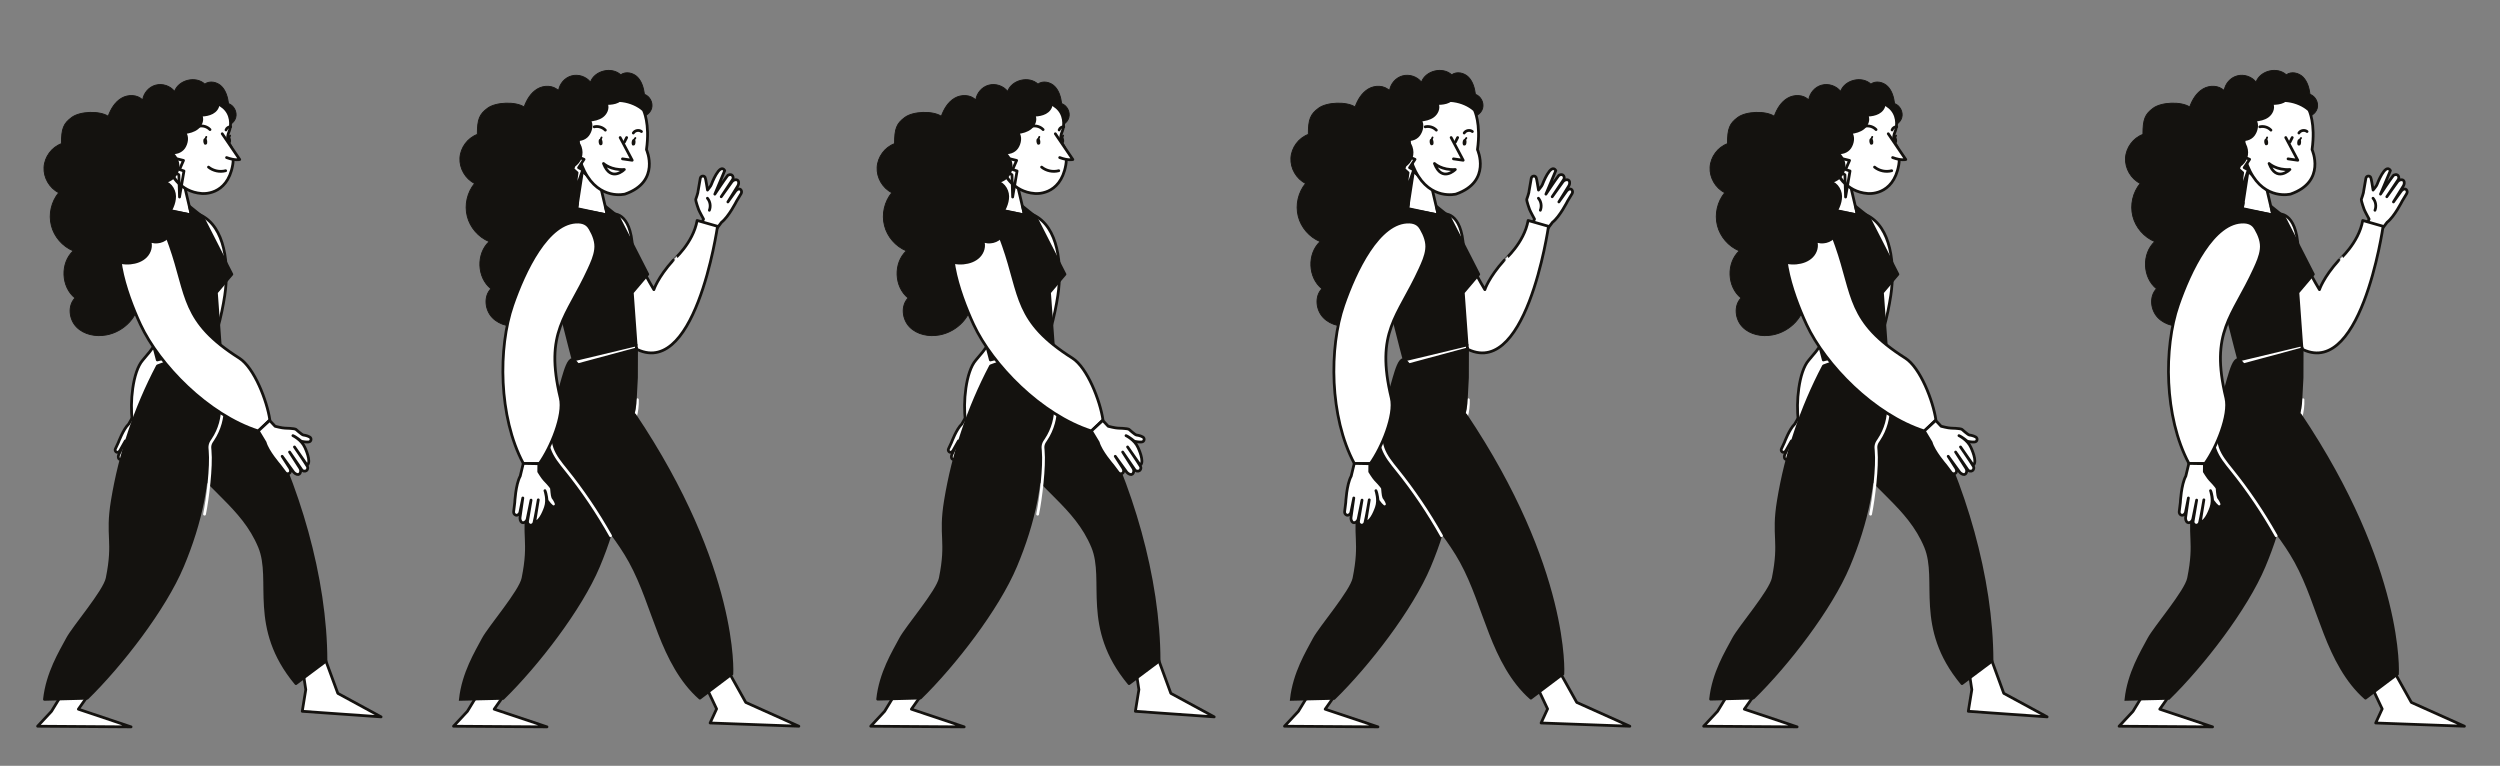 <?xml version="1.0" encoding="utf-8"?>
<!-- Generator: Adobe Illustrator 22.0.1, SVG Export Plug-In . SVG Version: 6.00 Build 0)  -->
<svg version="1.1" xmlns="http://www.w3.org/2000/svg" xmlns:xlink="http://www.w3.org/1999/xlink" x="0px" y="0px"
	 viewBox="0 0 2698.9 826.7" style="enable-background:new 0 0 2698.9 826.7;" xml:space="preserve">
<rect x="0" y="0" width="2698.9" height="826.7" fill="#808080" stroke="none"/>
<style type="text/css">
	.st0{display:none;}
	.st1{display:inline;fill:#FFFFFF;}
	.st2{fill:#FFFFFF;stroke:#14120F;stroke-width:3;stroke-linecap:round;stroke-linejoin:round;stroke-miterlimit:10;}
	.st3{fill:#14120F;stroke:#14120F;stroke-miterlimit:10;}
	.st4{fill:none;stroke:#14120F;stroke-width:3;stroke-linecap:round;stroke-linejoin:round;stroke-miterlimit:10;}
	.st5{fill:#14120F;}
	.st6{fill:none;stroke:#14120F;stroke-width:2;stroke-linecap:round;stroke-linejoin:round;stroke-miterlimit:10;}
	.st7{fill:#14120F;stroke:#14120F;stroke-width:3;stroke-linecap:round;stroke-linejoin:round;stroke-miterlimit:10;}
	.st8{fill:none;stroke:#FFFFFF;stroke-width:3;stroke-linecap:round;stroke-linejoin:round;stroke-miterlimit:10;}
	.st9{fill:#14120F;stroke:#14120F;stroke-width:3;stroke-miterlimit:10;}
	.st10{fill:#FFFFFF;stroke:#000000;stroke-miterlimit:10;}
	.st11{display:inline;}
</style>
<g id="圖層_1">
	<g id="圖層_2_1_" class="st0">
		<rect class="st1" width="3161.9" height="851.8"/>
	</g>
	<g>
		<g>
			<path class="st2" d="M144.4,448.2l12.4,4.2l-2.1,6.4c0,0,1.5,6.1,2.6,8c0,0,3.5,6.9,3.5,8.6c0,0-1.6,6.4-1.3,7.7
				c0,0,1.2,3.1,1.1,5.7c-0.1,2.1-2.8,2.9-4,1.2c-0.8-1.1-1.6-2.9-2.5-5.7c0,0,1.2-5.8,0.8-8.5c0,0,0.3,8-3.9,13.5
				c0,0-7.9,11-12.2,8.8l8.4-16.7c0,0-6.9,13.3-9.2,17.1c-0.4,0.7-1.2,1.2-2,1.4c-1,0.1-2.4-0.1-3-1.9c-0.2-0.8-0.1-1.6,0.2-2.3
				l8.2-15.9l-7.8,14c-0.7,1.3-2.2,2.2-3.7,2.2c-1.2-0.1-2.3-0.8-2.2-3.1c0-0.7,0.2-1.4,0.5-2.1l7.1-14.8l-5.8,10.3
				c-0.5,0.8-1.1,1.5-2,1.8c-0.7,0.3-1.5,0.3-2.2-0.3c-1-0.8-1.3-2.2-0.7-3.3l3.2-6.9c0,0,5.3-14.3,11.1-19.8L144.4,448.2z"/>
			<path class="st3" d="M171.2,155.3c6-0.9,11.6,4.9,11.9,10.9c0.3,6.1-3.8,11.7-8.9,14.9c7.2,0.9,13.7,6.1,16.2,12.8
				c2.6,6.8,1.1,14.9-3.7,20.3c8,2,14.6,8.7,16.5,16.6c1.9,8-0.9,16.9-7.1,22.3c4.7,14.3-5.4,31.7-20.2,34.6
				c4.8,7.9,4.2,18.6-1.4,25.9c-5.6,7.3-15.8,10.7-24.6,8.2c0.9,19.3-16.1,36.4-35.1,39.8c-11.4,2.1-24.1-0.3-32.2-8.6
				s-9.7-23-1.6-31.3c-15.1-12-16.1-37.8-1.9-50.9c-11.6-4.8-20.7-15.3-23.7-27.4c-3.1-12.2,0-25.7,8-35.4
				c-10-5-16.5-16.2-15.9-27.4s8.3-21.6,18.8-25.5c0-16.3,2.2-21.7,11.1-28.3c8.9-6.7,30.1-7.4,39.4-1.3c2.8-7.8,7.3-15.3,14.4-19.5
				c7.1-4.2,17.2-4,22.8,2c1-7.5,6.8-14.2,14.1-16.1c7.3-2,15.7,0.8,20.3,6.8c4.5-12.5,23-17,32.7-7.9c5.3-4.1,13.6-2.2,18.2,2.6
				s6.5,11.7,7.4,18.4c5.8,2.1,9.4,9,7.8,15s-8.1,10.2-14.2,9.2c-0.8-3.9-1.6-7.8-2.3-11.8c1.5,7.4-20.1,9.4-17.3-5.1
				c-4.4,9.1-16.3,3.8-22.8,10.7C188.6,139.7,184.9,149.8,171.2,155.3z"/>
			<path class="st2" d="M142.8,453.4c-2.6-18.2,0.3-52,11.3-64.6c43.1-49.2,30.2-70.7,32.9-121.5c0.4-6.6,0.7-13.3,3.1-19.6
				s7.7-11.2,13.8-15c2.7-1.7,6.7-3.4,12.7-0.5c26.4,12.7,31,53.9,26,86.9c-6.4,42.2-26.2,113.9-86.3,141.3L142.8,453.4z"/>
			<g>
				<path class="st2" d="M192.3,109.4c0,0-30.6,5.2-29.9,40.1c0,0,1.2,26.8,17,37.8l-5.8,37.8l33,7.1l-6.8-28.9
					c0,0-11.8-6.9-14.8-17.1c0,0,8.1,20.9,32.8,22.7c0,0,27.4,3.1,33.4-30.7c0,0,2.9-14.8-4.2-23.4c0,0-3.4-4.5,0.6-13.6
					c0,0,3.7-9.6-1.4-19.2c-2.4-4.5-6.5-8-11.2-10C227.8,108.8,213.4,104.9,192.3,109.4z"/>
				<path class="st4" d="M225.1,180.4c5.1,4.1,12.2,5.6,18.5,3.9"/>
				<path class="st4" d="M214.7,136.3c4.2-1,9,0.4,12,3.6"/>
				<g>
					<path class="st5" d="M223.7,152.9c0.3,3-1.2,3.4-2.4,3.3c-1.2-0.1-2-2.8-1.8-4.7c0.1-1.9,1.1-2.2,2.3-2.2
						S223.6,151,223.7,152.9z"/>
					<path class="st6" d="M222.7,147.8c-0.3,0.8-0.7,1.5-1,2.3"/>
				</g>
				<g>
					<path class="st5" d="M249.4,151.5c0.3,3-1.2,3.4-2.4,3.3c-1.2-0.1-2-2.8-1.8-4.7c0.1-1.9,1.1-2.2,2.3-2.2
						C248.7,148,249.2,149.6,249.4,151.5z"/>
					<path class="st6" d="M248.4,146.4c-0.3,0.8-0.7,1.5-1,2.3"/>
				</g>
				<path class="st4" d="M244,140.3c0.6-2.1,2.9-3.6,5-3.4"/>
				<path class="st2" d="M192.4,152.6l0.3,7.8c0,0-5.1-8.6-10.8-6.1c0,0-7.4,2.1-3.8,11.2c1.1,2.9,3,5.5,5.4,7.6
					c3.5,3.2,9.1,7,11.9,1.6"/>
				<polygon class="st2" points="190,171.2 198.1,173.2 193.8,183 198.6,184.6 193.8,212.7 193.1,188.7 188.1,185.5 				"/>
				<path class="st2" d="M239.9,144.4l18.9,27.8c0,0-4.8,1.4-14.2-2.1"/>
			</g>
			<path class="st7" d="M204.7,222.8l13.9,11.2l31.7,62.1l-16.7,19.7l4.1,56.5l-67.9,16.3c0,0-22.5-84.3-29.4-124.7l-2.2-22.2
				l10-5.8l16.4-14.4l10-2.5l-1.1,6.8l33,6.3L204.7,222.8z"/>
			<polygon class="st2" points="349.6,707.5 364.7,748.5 411.4,773.9 326.3,767.9 330.1,744.5 326.9,723.4 			"/>
			<polygon class="st2" points="102.4,740.4 84.6,765.6 141.5,784.7 40.6,784 55.6,767.9 72.7,739.9 			"/>
			<path class="st7" d="M239.8,419.8c-20-3.1-37.1,19.1-37.1,19.1c-15.3,17.6-4.7,47.2-4.7,47.2c24.4,41.7,63.7,59.7,82.2,104.3
				c15,36.1-11.4,86.6,39.3,147.6l32.4-24.2c-0.1-90.4-30.3-191.3-72.6-271.2C279.3,442.6,264.2,422.9,239.8,419.8z"/>
			<g>
				<path class="st7" d="M224.4,473c7.5-13.8,13.1-31.3,12.5-47c-23.3-15.9-48-38-48-38l-18.9,7c-23.9,45.4-40.4,94.7-48.7,145.3
					c-6.5,39.5,2.7,42.8-5.6,83.9c-2.9,14.3-36.2,52.6-43,65.5C65.1,704,51.1,726.5,48,755l46.1-1.2c36.8-36,83.6-96.5,102.9-142.5
					c19.3-45.9,31-96,26.3-145.6"/>
			</g>
			<path class="st8" d="M240.1,438.2c0.5,12.7-3.1,25.5-10.1,36.1c-1.2,1.8-2.6,3.7-3.1,5.8c-0.6,2.1-0.3,4.3-0.1,6.5
				c1.6,17-2.6,51.9-6,68.5"/>
			<path class="st2" d="M291.3,453.3c-3-20.6-16.9-56.4-32.9-66.6c-62.6-39.7-55.4-67.2-74.6-121.6c-2.5-7-5-14.2-9.6-20.3
				s-12-9.7-19.8-11.9c-3.5-1-8.3-1.6-14,3.5c-24.7,22.2-4.7,79.6,11.2,113.8c20.4,43.8,72.7,97.6,127.2,115.1L291.3,453.3z"/>
			<path class="st2" d="M278.8,465.3l12.3-11.4l5.9,6.3c0,0,7.8,2,10.6,2c0,0,9.9,0.2,11.8,1.3c0,0,6.3,5.7,7.9,6.1
				c0,0,4.3,0.5,7.1,2.2c2.3,1.4,1.6,5-1.1,5.3c-1.7,0.2-4.2,0.1-8-0.7c0,0-5.8-4.9-9.1-6.1c0,0,9.3,4.5,12.9,12.7
				c0,0,7.6,15.7,2.5,19.2l-13.7-19.7c0,0,10.9,15.9,13.8,20.8c0.6,1,0.7,2.1,0.3,3.1c-0.5,1.3-1.6,2.6-4,2.2
				c-1-0.2-1.9-0.8-2.4-1.7l-13-18.9l11.1,17.4c1.1,1.7,1.2,3.8,0.2,5.5c-0.8,1.3-2.2,2.1-4.8,0.6c-0.8-0.5-1.5-1.1-2.1-1.8
				l-12.4-17.1l8.2,12.8c0.6,1,1,2.2,0.8,3.4c-0.1,0.9-0.6,1.9-1.7,2.4c-1.5,0.7-3.3,0.1-4.2-1.2l-5.9-7.8c0,0-12.9-14.7-15.6-24.6
				L278.8,465.3z"/>
			<path class="st7" d="M216.4,100.3c4.7-1.5,10.2-1,14.2,2c4,3,6,8.6,4.2,13.2c-1.4,3.6-4.8,6.1-8.4,7.3c-3.6,1.3-7.5,1.5-11.3,1.7
				c0.7,0.2,1.3,0.4,2,0.6c2,4.5-0.3,10-4.1,13.1c-3.8,3.1-8.8,4.3-13.7,5c3.6,4.3,2.3,11.5-0.8,16.1c-3.2,4.6-9.5,6.7-14.8,4.9
				c6.6,3.8,10,12.4,7.9,19.8s-9.6,12.7-17.3,12.4c7.8-0.7,14.1,7.6,14.2,15.5s-4,15.1-8.1,21.8c5.2,5.7,6.4,14.7,1.8,20.9
				c-4.6,6.2-13.7,8.5-20.7,5.2c2.3,5.7,0.3,12.6-4.1,17c-4.3,4.4-10.5,6.5-16.7,7.1c-6.9,0.6-14.1-0.6-19.7-4.6
				c-5.6-4-9.2-11.1-8.1-17.8c-10.6-4.9-17.7-16.5-17.3-28.1c0.5-11.7,8.5-22.7,19.4-26.7c-8.3-6.6-12-18.4-9.2-28.6
				c2.9-10.2,12.3-18.2,22.8-19.5c-3.1-5.7-2.5-13.3,1.5-18.4s11.2-7.6,17.5-6c-0.5-7.8,4-15.6,11-19.1s15.9-2.5,21.9,2.5
				c0.4-4.8,4.1-9.2,8.7-10.6s10.1,0.4,13,4.3C204.3,105.5,210.9,102,216.4,100.3z"/>
		</g>
	</g>
	<g>
		<g>
			<path class="st2" d="M1043.8,448.2l12.4,4.2l-2.1,6.4c0,0,1.5,6.1,2.6,8c0,0,3.5,6.9,3.5,8.6c0,0-1.6,6.4-1.3,7.7
				c0,0,1.2,3.1,1.1,5.7c-0.1,2.1-2.8,2.9-4,1.2c-0.8-1.1-1.6-2.9-2.5-5.7c0,0,1.2-5.8,0.8-8.5c0,0,0.3,8-3.9,13.5
				c0,0-7.9,11-12.2,8.8l8.4-16.7c0,0-6.9,13.3-9.2,17.1c-0.4,0.7-1.2,1.2-2,1.4c-1,0.1-2.4-0.1-3-1.9c-0.2-0.8-0.1-1.6,0.2-2.3
				l8.2-15.9l-7.8,14c-0.7,1.3-2.2,2.2-3.7,2.2c-1.2-0.1-2.3-0.8-2.2-3.1c0-0.7,0.2-1.4,0.5-2.1l7.1-14.8l-5.8,10.3
				c-0.5,0.8-1.1,1.5-2,1.8c-0.7,0.3-1.5,0.3-2.2-0.3c-1-0.8-1.3-2.2-0.7-3.3l3.2-6.9c0,0,5.3-14.3,11.1-19.8L1043.8,448.2z"/>
			<path class="st3" d="M1070.6,155.3c6-0.9,11.6,4.9,11.9,10.9c0.3,6.1-3.8,11.7-8.9,14.9c7.2,0.9,13.7,6.1,16.2,12.8
				c2.6,6.8,1.1,14.9-3.7,20.3c8,2,14.6,8.7,16.5,16.6c1.9,8-0.9,16.9-7.1,22.3c4.7,14.3-5.4,31.7-20.2,34.6
				c4.8,7.9,4.2,18.6-1.4,25.9s-15.8,10.7-24.6,8.2c0.9,19.3-16.1,36.4-35.1,39.8c-11.4,2.1-24.1-0.3-32.2-8.6
				c-8.1-8.3-9.7-23-1.6-31.3c-15.1-12-16.1-37.8-1.9-50.9c-11.6-4.8-20.7-15.3-23.7-27.4c-3.1-12.2,0-25.7,8-35.4
				c-10-5-16.5-16.2-15.9-27.4s8.3-21.6,18.8-25.5c0-16.3,2.2-21.7,11.1-28.3c8.9-6.7,30.1-7.4,39.4-1.3c2.8-7.8,7.3-15.3,14.4-19.5
				s17.2-4,22.8,2c1-7.5,6.8-14.2,14.1-16.1c7.3-2,15.7,0.8,20.3,6.8c4.5-12.5,23-17,32.7-7.9c5.3-4.1,13.6-2.2,18.2,2.6
				c4.7,4.8,6.5,11.7,7.4,18.4c5.8,2.1,9.4,9,7.8,15s-8.1,10.2-14.2,9.2c-0.8-3.9-1.6-7.8-2.3-11.8c1.5,7.4-20.1,9.4-17.3-5.1
				c-4.4,9.1-16.3,3.8-22.8,10.7C1088,139.7,1084.2,149.8,1070.6,155.3z"/>
			<path class="st2" d="M1042.2,453.4c-2.6-18.2,0.3-52,11.3-64.6c43.1-49.2,30.2-70.7,32.9-121.5c0.4-6.6,0.7-13.3,3.1-19.6
				c2.4-6.3,7.7-11.2,13.8-15c2.7-1.7,6.7-3.4,12.7-0.5c26.4,12.7,31,53.9,26,86.9c-6.4,42.2-26.2,113.9-86.3,141.3L1042.2,453.4z"
				/>
			<g>
				<path class="st2" d="M1091.7,109.4c0,0-30.6,5.2-29.9,40.1c0,0,1.2,26.8,17,37.8l-5.8,37.8l33,7.1l-6.8-28.9
					c0,0-11.8-6.9-14.8-17.1c0,0,8.1,20.9,32.8,22.7c0,0,27.4,3.1,33.4-30.7c0,0,2.9-14.8-4.2-23.4c0,0-3.4-4.5,0.6-13.6
					c0,0,3.7-9.6-1.4-19.2c-2.4-4.5-6.5-8-11.2-10C1127.2,108.8,1112.8,104.9,1091.7,109.4z"/>
				<path class="st4" d="M1124.5,180.4c5.1,4.1,12.2,5.6,18.5,3.9"/>
				<path class="st4" d="M1114.1,136.3c4.2-1,9,0.4,12,3.6"/>
				<g>
					<path class="st5" d="M1123.1,152.9c0.3,3-1.2,3.4-2.4,3.3c-1.2-0.1-2-2.8-1.8-4.7c0.1-1.9,1.1-2.2,2.3-2.2
						C1122.4,149.4,1122.9,151,1123.1,152.9z"/>
					<path class="st6" d="M1122,147.8c-0.3,0.8-0.7,1.5-1,2.3"/>
				</g>
				<g>
					<path class="st5" d="M1148.8,151.5c0.3,3-1.2,3.4-2.4,3.3c-1.2-0.1-2-2.8-1.8-4.7c0.1-1.9,1.1-2.2,2.3-2.2
						S1148.6,149.6,1148.8,151.5z"/>
					<path class="st6" d="M1147.7,146.4c-0.3,0.8-0.7,1.5-1,2.3"/>
				</g>
				<path class="st4" d="M1143.4,140.3c0.6-2.1,2.9-3.6,5-3.4"/>
				<path class="st2" d="M1091.8,152.6l0.3,7.8c0,0-5.1-8.6-10.8-6.1c0,0-7.4,2.1-3.8,11.2c1.1,2.9,3,5.5,5.4,7.6
					c3.5,3.2,9.1,7,11.9,1.6"/>
				<polygon class="st2" points="1089.3,171.2 1097.5,173.2 1093.2,183 1098,184.6 1093.2,212.7 1092.5,188.7 1087.4,185.5 				"/>
				<path class="st2" d="M1139.3,144.4l18.9,27.8c0,0-4.8,1.4-14.2-2.1"/>
			</g>
			<path class="st7" d="M1104.1,222.8L1118,234l31.7,62.1l-16.7,19.7l4.1,56.5l-67.9,16.3c0,0-22.5-84.3-29.4-124.7l-2.2-22.2
				l10-5.8l16.4-14.4l10-2.5l-1.1,6.8l33,6.3L1104.1,222.8z"/>
			<polygon class="st2" points="1249,707.5 1264,748.5 1310.8,773.9 1225.7,767.9 1229.5,744.5 1226.3,723.4 			"/>
			<polygon class="st2" points="1001.7,740.4 983.9,765.6 1040.9,784.7 940,784 955,767.9 972,739.9 			"/>
			<path class="st7" d="M1139.2,419.8c-20-3.1-37.1,19.1-37.1,19.1c-15.3,17.6-4.7,47.2-4.7,47.2c24.4,41.7,63.7,59.7,82.2,104.3
				c15,36.1-11.4,86.6,39.3,147.6l32.4-24.2c-0.1-90.4-30.3-191.3-72.6-271.2C1178.7,442.6,1163.5,422.9,1139.2,419.8z"/>
			<g>
				<path class="st7" d="M1123.8,473c7.5-13.8,13.1-31.3,12.5-47c-23.3-15.9-48-38-48-38l-18.9,7c-23.9,45.4-40.4,94.7-48.7,145.3
					c-6.5,39.5,2.7,42.8-5.6,83.9c-2.9,14.3-36.2,52.6-43,65.5c-7.5,14.2-21.6,36.7-24.6,65.1l46.1-1.2
					c36.8-36,83.6-96.5,102.9-142.5c19.3-45.9,31-96,26.3-145.6"/>
			</g>
			<path class="st8" d="M1139.5,438.2c0.5,12.7-3.1,25.5-10.1,36.1c-1.2,1.8-2.6,3.7-3.1,5.8c-0.6,2.1-0.3,4.3-0.1,6.5
				c1.6,17-2.6,51.9-6,68.5"/>
			<path class="st2" d="M1190.7,453.3c-3-20.6-16.9-56.4-32.9-66.6c-62.6-39.7-55.4-67.2-74.6-121.6c-2.5-7-5-14.2-9.6-20.3
				s-12-9.7-19.8-11.9c-3.5-1-8.3-1.6-14,3.5c-24.7,22.2-4.7,79.6,11.2,113.8c20.4,43.8,72.7,97.6,127.2,115.1L1190.7,453.3z"/>
			<path class="st2" d="M1178.2,465.3l12.3-11.4l5.9,6.3c0,0,7.8,2,10.6,2c0,0,9.9,0.2,11.8,1.3c0,0,6.3,5.7,7.9,6.1
				c0,0,4.3,0.5,7.1,2.2c2.3,1.4,1.6,5-1.1,5.3c-1.7,0.2-4.2,0.1-8-0.7c0,0-5.8-4.9-9.1-6.1c0,0,9.3,4.5,12.9,12.7
				c0,0,7.6,15.7,2.5,19.2l-13.7-19.7c0,0,10.9,15.9,13.8,20.8c0.6,1,0.7,2.1,0.3,3.1c-0.5,1.3-1.6,2.6-4,2.2
				c-1-0.2-1.9-0.8-2.4-1.7l-13-18.9l11.1,17.4c1.1,1.7,1.2,3.8,0.2,5.5c-0.8,1.3-2.2,2.1-4.8,0.6c-0.8-0.5-1.5-1.1-2.1-1.8
				l-12.4-17.1l8.2,12.8c0.6,1,1,2.2,0.8,3.4c-0.1,0.9-0.6,1.9-1.7,2.4c-1.5,0.7-3.3,0.1-4.2-1.2l-5.9-7.8c0,0-12.9-14.7-15.6-24.6
				L1178.2,465.3z"/>
			<path class="st7" d="M1115.8,100.3c4.7-1.5,10.2-1,14.2,2s6,8.6,4.2,13.2c-1.4,3.6-4.8,6.1-8.4,7.3c-3.6,1.3-7.5,1.5-11.3,1.7
				c0.7,0.2,1.3,0.4,2,0.6c2,4.5-0.3,10-4.1,13.1c-3.8,3.1-8.8,4.3-13.7,5c3.6,4.3,2.3,11.5-0.8,16.1s-9.5,6.7-14.8,4.9
				c6.6,3.8,10,12.4,7.9,19.8s-9.6,12.7-17.3,12.4c7.8-0.7,14.1,7.6,14.2,15.5s-4,15.1-8.1,21.8c5.2,5.7,6.4,14.7,1.8,20.9
				s-13.7,8.5-20.7,5.2c2.3,5.7,0.3,12.6-4.1,17c-4.3,4.4-10.5,6.5-16.7,7.1c-6.9,0.6-14.1-0.6-19.7-4.6c-5.6-4-9.2-11.1-8.1-17.8
				c-10.6-4.9-17.7-16.5-17.3-28.1c0.5-11.7,8.5-22.7,19.4-26.7c-8.3-6.6-12-18.4-9.2-28.6c2.9-10.2,12.3-18.2,22.8-19.5
				c-3.1-5.7-2.5-13.3,1.5-18.4s11.2-7.6,17.5-6c-0.5-7.8,4-15.6,11-19.1s15.9-2.5,21.9,2.5c0.4-4.8,4.1-9.2,8.7-10.6
				c4.6-1.4,10.1,0.4,13,4.3C1103.7,105.5,1110.3,102,1115.8,100.3z"/>
		</g>
	</g>
	<g>
		<g>
			<path class="st2" d="M1943,448.2l12.4,4.2l-2.1,6.4c0,0,1.5,6.1,2.6,8c0,0,3.5,6.9,3.5,8.6c0,0-1.6,6.4-1.3,7.7
				c0,0,1.2,3.1,1.1,5.7c-0.1,2.1-2.8,2.9-4,1.2c-0.8-1.1-1.6-2.9-2.5-5.7c0,0,1.2-5.8,0.8-8.5c0,0,0.3,8-3.9,13.5
				c0,0-7.9,11-12.2,8.8l8.4-16.7c0,0-6.9,13.3-9.2,17.1c-0.4,0.7-1.2,1.2-2,1.4c-1,0.1-2.4-0.1-3-1.9c-0.2-0.8-0.1-1.6,0.2-2.3
				l8.2-15.9l-7.8,14c-0.7,1.3-2.2,2.2-3.7,2.2c-1.2-0.1-2.3-0.8-2.2-3.1c0-0.7,0.2-1.4,0.5-2.1l7.1-14.8l-5.8,10.3
				c-0.5,0.8-1.1,1.5-2,1.8c-0.7,0.3-1.5,0.3-2.2-0.3c-1-0.8-1.3-2.2-0.7-3.3l3.2-6.9c0,0,5.3-14.3,11.1-19.8L1943,448.2z"/>
			<path class="st3" d="M1969.8,155.3c6-0.9,11.6,4.9,11.9,10.9c0.3,6.1-3.8,11.7-8.9,14.9c7.2,0.9,13.7,6.1,16.2,12.8
				c2.6,6.8,1.1,14.9-3.7,20.3c8,2,14.6,8.7,16.5,16.6c1.9,8-0.9,16.9-7.1,22.3c4.7,14.3-5.4,31.7-20.2,34.6
				c4.8,7.9,4.2,18.6-1.4,25.9c-5.6,7.3-15.8,10.7-24.6,8.2c0.9,19.3-16.1,36.4-35.1,39.8c-11.4,2.1-24.1-0.3-32.2-8.6
				c-8.1-8.3-9.7-23-1.6-31.3c-15.1-12-16.1-37.8-1.9-50.9c-11.6-4.8-20.7-15.3-23.7-27.4c-3.1-12.2,0-25.7,8-35.4
				c-10-5-16.5-16.2-15.9-27.4s8.3-21.6,18.8-25.5c0-16.3,2.2-21.7,11.1-28.3c8.9-6.7,30.1-7.4,39.4-1.3c2.8-7.8,7.3-15.3,14.4-19.5
				c7.1-4.2,17.2-4,22.8,2c1-7.5,6.8-14.2,14.1-16.1c7.3-2,15.7,0.8,20.3,6.8c4.5-12.5,23-17,32.7-7.9c5.3-4.1,13.6-2.2,18.2,2.6
				c4.7,4.8,6.5,11.7,7.4,18.4c5.8,2.1,9.4,9,7.8,15c-1.6,6-8.1,10.2-14.2,9.2c-0.8-3.9-1.6-7.8-2.3-11.8c1.5,7.4-20.1,9.4-17.3-5.1
				c-4.4,9.1-16.3,3.8-22.8,10.7C1987.2,139.7,1983.4,149.8,1969.8,155.3z"/>
			<path class="st2" d="M1941.4,453.4c-2.6-18.2,0.3-52,11.3-64.6c43.1-49.2,30.2-70.7,32.9-121.5c0.4-6.6,0.7-13.3,3.1-19.6
				c2.4-6.3,7.7-11.2,13.8-15c2.7-1.7,6.7-3.4,12.7-0.5c26.4,12.7,31,53.9,26,86.9c-6.4,42.2-26.2,113.9-86.3,141.3L1941.4,453.4z"
				/>
			<g>
				<path class="st2" d="M1990.9,109.4c0,0-30.6,5.2-29.9,40.1c0,0,1.2,26.8,17,37.8l-5.8,37.8l33,7.1l-6.8-28.9
					c0,0-11.8-6.9-14.8-17.1c0,0,8.1,20.9,32.8,22.7c0,0,27.4,3.1,33.4-30.7c0,0,2.9-14.8-4.2-23.4c0,0-3.4-4.5,0.6-13.6
					c0,0,3.7-9.6-1.4-19.2c-2.4-4.5-6.5-8-11.2-10C2026.4,108.8,2012,104.9,1990.9,109.4z"/>
				<path class="st4" d="M2023.7,180.4c5.1,4.1,12.2,5.6,18.5,3.9"/>
				<path class="st4" d="M2013.3,136.3c4.2-1,9,0.4,12,3.6"/>
				<g>
					<path class="st5" d="M2022.3,152.9c0.3,3-1.2,3.4-2.4,3.3c-1.2-0.1-2-2.8-1.8-4.7c0.1-1.9,1.1-2.2,2.3-2.2
						C2021.6,149.4,2022.1,151,2022.3,152.9z"/>
					<path class="st6" d="M2021.2,147.8c-0.3,0.8-0.7,1.5-1,2.3"/>
				</g>
				<g>
					<path class="st5" d="M2048,151.5c0.3,3-1.2,3.4-2.4,3.3c-1.2-0.1-2-2.8-1.8-4.7c0.1-1.9,1.1-2.2,2.3-2.2
						S2047.8,149.6,2048,151.5z"/>
					<path class="st6" d="M2046.9,146.4c-0.3,0.8-0.7,1.5-1,2.3"/>
				</g>
				<path class="st4" d="M2042.6,140.3c0.6-2.1,2.9-3.6,5-3.4"/>
				<path class="st2" d="M1991,152.6l0.3,7.8c0,0-5.1-8.6-10.8-6.1c0,0-7.4,2.1-3.8,11.2c1.1,2.9,3,5.5,5.4,7.6
					c3.5,3.2,9.1,7,11.9,1.6"/>
				<polygon class="st2" points="1988.5,171.2 1996.7,173.2 1992.4,183 1997.2,184.6 1992.4,212.7 1991.7,188.7 1986.6,185.5 				
					"/>
				<path class="st2" d="M2038.5,144.4l18.9,27.8c0,0-4.8,1.4-14.2-2.1"/>
			</g>
			<path class="st7" d="M2003.3,222.8l13.9,11.2l31.7,62.1l-16.7,19.7l4.1,56.5l-67.9,16.3c0,0-22.5-84.3-29.4-124.7l-2.2-22.2
				l10-5.8l16.4-14.4l10-2.5l-1.1,6.8l33,6.3L2003.3,222.8z"/>
			<polygon class="st2" points="2148.2,707.5 2163.2,748.5 2210,773.9 2124.9,767.9 2128.7,744.5 2125.5,723.4 			"/>
			<polygon class="st2" points="1900.9,740.4 1883.1,765.6 1940.1,784.7 1839.2,784 1854.2,767.9 1871.2,739.9 			"/>
			<path class="st7" d="M2038.4,419.8c-20-3.1-37.1,19.1-37.1,19.1c-15.3,17.6-4.7,47.2-4.7,47.2c24.4,41.7,63.7,59.7,82.2,104.3
				c15,36.1-11.4,86.6,39.3,147.6l32.4-24.2c-0.1-90.4-30.3-191.3-72.6-271.2C2077.9,442.6,2062.7,422.9,2038.4,419.8z"/>
			<g>
				<path class="st7" d="M2023,473c7.5-13.8,13.1-31.3,12.5-47c-23.3-15.9-48-38-48-38l-18.9,7c-23.9,45.4-40.4,94.7-48.7,145.3
					c-6.5,39.5,2.7,42.8-5.6,83.9c-2.9,14.3-36.2,52.6-43,65.5c-7.5,14.2-21.6,36.7-24.6,65.1l46.1-1.2
					c36.8-36,83.6-96.5,102.9-142.5c19.3-45.9,31-96,26.3-145.6"/>
			</g>
			<path class="st8" d="M2038.7,438.2c0.5,12.7-3.1,25.5-10.1,36.1c-1.2,1.8-2.6,3.7-3.1,5.8c-0.6,2.1-0.3,4.3-0.1,6.5
				c1.6,17-2.6,51.9-6,68.5"/>
			<path class="st2" d="M2089.9,453.3c-3-20.6-16.9-56.4-32.9-66.6c-62.6-39.7-55.4-67.2-74.6-121.6c-2.5-7-5-14.2-9.6-20.3
				s-12-9.7-19.8-11.9c-3.5-1-8.3-1.6-14,3.5c-24.7,22.2-4.7,79.6,11.2,113.8c20.4,43.8,72.7,97.6,127.2,115.1L2089.9,453.3z"/>
			<path class="st2" d="M2077.4,465.3l12.3-11.4l5.9,6.3c0,0,7.8,2,10.6,2c0,0,9.9,0.2,11.8,1.3c0,0,6.3,5.7,7.9,6.1
				c0,0,4.3,0.5,7.1,2.2c2.3,1.4,1.6,5-1.1,5.3c-1.7,0.2-4.2,0.1-8-0.7c0,0-5.8-4.9-9.1-6.1c0,0,9.3,4.5,12.9,12.7
				c0,0,7.6,15.7,2.5,19.2l-13.7-19.7c0,0,10.9,15.9,13.8,20.8c0.6,1,0.7,2.1,0.3,3.1c-0.5,1.3-1.6,2.6-4,2.2
				c-1-0.2-1.9-0.8-2.4-1.7l-13-18.9l11.1,17.4c1.1,1.7,1.2,3.8,0.2,5.5c-0.8,1.3-2.2,2.1-4.8,0.6c-0.8-0.5-1.5-1.1-2.1-1.8
				l-12.4-17.1l8.2,12.8c0.6,1,1,2.2,0.8,3.4c-0.1,0.9-0.6,1.9-1.7,2.4c-1.5,0.7-3.3,0.1-4.2-1.2l-5.9-7.8c0,0-12.9-14.7-15.6-24.6
				L2077.4,465.3z"/>
			<path class="st7" d="M2015,100.3c4.7-1.5,10.2-1,14.2,2s6,8.6,4.2,13.2c-1.4,3.6-4.8,6.1-8.4,7.3c-3.6,1.3-7.5,1.5-11.3,1.7
				c0.7,0.2,1.3,0.4,2,0.6c2,4.5-0.3,10-4.1,13.1c-3.8,3.1-8.8,4.3-13.7,5c3.6,4.3,2.3,11.5-0.8,16.1s-9.5,6.7-14.8,4.9
				c6.6,3.8,10,12.4,7.9,19.8s-9.6,12.7-17.3,12.4c7.8-0.7,14.1,7.6,14.2,15.5c0.1,7.9-4,15.1-8.1,21.8c5.2,5.7,6.4,14.7,1.8,20.9
				c-4.6,6.2-13.7,8.5-20.7,5.2c2.3,5.7,0.3,12.6-4.1,17c-4.3,4.4-10.5,6.5-16.7,7.1c-6.9,0.6-14.1-0.6-19.7-4.6s-9.2-11.1-8.1-17.8
				c-10.6-4.9-17.7-16.5-17.3-28.1c0.5-11.7,8.5-22.7,19.4-26.7c-8.3-6.6-12-18.4-9.2-28.6c2.9-10.2,12.3-18.2,22.8-19.5
				c-3.1-5.7-2.5-13.3,1.5-18.4s11.2-7.6,17.5-6c-0.5-7.8,4-15.6,11-19.1s15.9-2.5,21.9,2.5c0.4-4.8,4.1-9.2,8.7-10.6
				c4.6-1.4,10.1,0.4,13,4.3C2002.9,105.5,2009.5,102,2015,100.3z"/>
		</g>
	</g>
	<g>
		<g>
			<g>
				<g>
					<g>
						<path class="st2" d="M763.8,205.2c-0.7-3.6-1.8-12.2-2.6-13.7c-1.3-2.3-4.7-1.7-5.2,1c-0.5,3.1-2.3,13.3-2.3,13.3
							c0.2,1.6-2.6,9.4-2.6,9.4c-0.2,2.1,3.1,11,3.1,11c1,2.5,5.3,10.3,5.3,10.3L756,244l14.7,6.9l8.2-10.9
							c7.9-6.1,16.3-22.9,16.3-22.9l4.9-8.1c0.8-1.4,0.6-3.2-0.4-4.2c-0.8-0.8-1.9-0.9-2.7-0.6c-1.1,0.3-2,1.1-2.7,1.9l-8.5,11.9
							l10.7-17.3c0.4-0.7,0.8-1.6,0.9-2.5c0.4-2.8-0.9-3.9-2.3-4.1c-1.9-0.3-3.7,0.6-4.9,2.1l-11.6,16.2l12.2-18.4
							c0.5-0.8,0.8-1.8,0.6-2.8c-0.4-2.3-2.1-2.8-3.4-2.7c-1.1,0.1-2.1,0.5-2.7,1.3c-3.4,4.3-13.6,19.8-13.6,19.8l10.7-25.5
							c-5.5-9-14.5,15.2-14.5,15.2C767.3,201.2,764.9,203.5,763.8,205.2z"/>
						<path class="st4" d="M765.8,227c1.7-4.3,0.9-9.5-2.1-13"/>
					</g>
					<path class="st2" d="M752.6,238l22,6.3c0,0-24.6,173.7-92.9,129.5c0,0-72.9-132.4-20.8-142.8c0,0,20.1-4,22,37.3
						c0,0,10.9,24.4,23,44.4c0,0,4-13,21-31.9C726.9,280.8,748.3,262.5,752.6,238z"/>
					<path class="st3" d="M620.2,145.3c6-0.9,11.6,4.9,11.9,10.9c0.3,6.1-3.8,11.7-8.9,14.9c7.2,0.9,13.7,6.1,16.2,12.8
						c2.6,6.8,1.1,14.9-3.7,20.3c8,2,14.6,8.7,16.5,16.6c1.9,8-0.9,16.9-7.1,22.3c4.7,14.3-5.4,31.7-20.2,34.6
						c4.8,7.9,4.2,18.6-1.4,25.9c-5.6,7.3-15.8,10.7-24.6,8.2c0.9,19.3-16.1,36.4-35.1,39.8c-11.4,2.1-24.1-0.3-32.2-8.6
						c-8.1-8.3-9.7-23-1.6-31.3c-15.1-12-16.1-37.8-1.9-50.9c-11.6-4.8-20.7-15.3-23.7-27.4c-3.1-12.2,0-25.7,8-35.4
						c-10-5-16.5-16.2-15.9-27.4s8.3-21.6,18.8-25.5c0-16.3,2.2-21.7,11.1-28.3s30.1-7.4,39.4-1.3c2.8-7.8,7.3-15.3,14.4-19.5
						c7.1-4.2,17.2-4,22.8,2c1-7.5,6.8-14.2,14.1-16.1c7.3-2,15.7,0.8,20.3,6.8c4.5-12.5,23-17,32.7-7.9c5.3-4.1,13.6-2.2,18.2,2.6
						s6.5,11.7,7.4,18.4c5.8,2.1,9.4,9,7.8,15c-1.6,6-8.1,10.2-14.2,9.2c-0.8-3.9-1.6-7.8-2.3-11.8c1.5,7.4-20.1,9.4-17.3-5.1
						c-4.4,9.1-16.3,3.8-22.8,10.7C637.6,129.7,633.8,139.8,620.2,145.3z"/>
					<g>
						<path class="st2" d="M623.1,182.5c1.5,1.8,3.3,3.4,5.3,4.8l-5.8,37.8l33,7.1l-6.8-28.9"/>
						<g>
							<path class="st2" d="M694.6,118.8c0,0,7.3,14.5,3.3,42.7c0,0,15.6,34.5-23.1,48c0,0-27.6,7.2-43.8-24.6
								c-3.8-7.4-6.3-16.2-7.8-24.3c-0.8-4.4-1.3-8.9-0.4-13.2c1.2-5.7,4.7-10.5,8.1-15.2c5.1-7.1,10.4-14.3,17.8-19
								C661.8,104.7,683,108.3,694.6,118.8z"/>
							<line class="st2" x1="676.5" y1="148.5" x2="674" y2="153.5"/>
							<polyline class="st2" points="669.5,148.5 682.5,173 672,171.5 							"/>
							<path class="st2" d="M651.5,176.5c0,0,8,7.5,22.5,6.5C674,183,659.5,197.5,651.5,176.5z"/>
							<path class="st4" d="M641.5,136.9c4.2-1,9,0.4,12,3.6"/>
							<g>
								<path class="st5" d="M650.5,153.5c0.3,3-1.2,3.4-2.4,3.3c-1.2-0.1-2-2.8-1.8-4.7c0.1-1.9,1.1-2.2,2.3-2.2
									C649.8,150,650.3,151.6,650.5,153.5z"/>
								<path class="st6" d="M649.4,148.4c-0.3,0.8-0.7,1.5-1,2.3"/>
							</g>
							<g>
								<path class="st5" d="M686,154.2c-0.3,3-1.9,3.1-3,2.8c-1.2-0.3-1.4-3.1-0.8-5c0.5-1.8,1.5-1.9,2.7-1.7
									C686,150.7,686.2,152.3,686,154.2z"/>
								<path class="st6" d="M685.9,149c-0.5,0.7-1,1.3-1.4,2.1"/>
							</g>
							<path class="st4" d="M683.7,143.6c1.7-2.9,6.2-3.7,8.8-1.6"/>
						</g>
						<path class="st2" d="M624.4,150.6l0.3,7.8c0,0-5.1-8.6-10.8-6.1c0,0-7.4,2.1-3.8,11.2c1.1,2.9,3,5.5,5.4,7.6
							c3.5,3.2,9.1,7,11.9,1.6"/>
						<polygon class="st2" points="622.7,168.7 630.5,172 624.6,181 629.1,183.4 619.7,210.3 623,186.5 618.5,182.5 						"/>
					</g>
					<path class="st7" d="M653.7,222.8l13.9,11.2l31.7,62.1l-16.7,19.7l4.1,56.5l-67.9,16.3c0,0-22.5-84.3-29.4-124.7l-2.2-22.2
						l10-5.8l16.4-14.4l10-2.5l-1.1,6.8l33,6.3L653.7,222.8z"/>
					<polygon class="st2" points="551.3,740.4 533.5,765.6 590.5,784.7 489.6,784 504.6,767.9 521.6,739.9 					"/>
					<path class="st8" d="M688.1,431.5c0.5,12.7-3.1,25.5-10.1,36.1c-1.2,1.8-2.6,3.7-3.1,5.8c-0.6,2.1-0.3,4.3-0.1,6.5
						c1.6,17-2.6,51.9-6,68.5"/>
					<path class="st7" d="M655.2,87.6c4.8-1.3,10.2-0.5,14.1,2.7s5.6,8.9,3.6,13.4c-1.6,3.5-5.1,5.9-8.7,6.9
						c-3.7,1.1-7.6,1.1-11.4,1.2c0.7,0.2,1.3,0.5,2,0.7c1.8,4.6-0.8,10-4.7,12.9c-3.9,2.9-9,3.9-13.9,4.3c3.4,4.5,1.7,11.6-1.6,16
						c-3.3,4.4-9.8,6.2-15,4.2c6.4,4.1,9.4,12.9,6.9,20.2c-2.4,7.2-10.2,12.2-17.9,11.6c7.8-0.3,13.7,8.3,13.4,16.2
						c-0.3,7.9-4.7,14.9-9.1,21.4c4.9,5.9,5.7,15,0.8,21c-4.9,6-14.1,7.8-20.9,4.2c2,5.8-0.3,12.6-4.9,16.8c-4.5,4.2-10.8,6-17,6.3
						c-6.9,0.3-14.1-1.3-19.5-5.5c-5.4-4.3-8.7-11.5-7.2-18.2c-10.4-5.4-16.9-17.3-15.9-28.9c1.1-11.7,9.6-22.3,20.7-25.7
						c-8-7-11.1-19-7.8-29c3.4-10.1,13.2-17.6,23.7-18.4c-2.8-5.8-1.9-13.4,2.4-18.3c4.2-4.9,11.5-7.1,17.8-5.2
						c-0.1-7.8,4.7-15.4,11.9-18.6c7.2-3.2,16-1.7,21.8,3.5c0.6-4.8,4.5-9,9.2-10.2c4.8-1.2,10.1,0.9,12.8,4.9
						C642.8,92.2,649.6,89.1,655.2,87.6z"/>
					<path class="st9" d="M637.9,388.1l49.3-11.4l-0.1,31.1l-1.2,22.5c-0.4,14.5-5.7,30.2-12.5,42.7l-1-7.2
						c4.6,49.6-7,99.7-26.3,145.6S580,717.9,543.2,753.9L497,755c3.1-28.5,17.1-51,24.6-65.2c6.9-12.9,40.1-51.2,43-65.5
						c8.3-41.1-0.8-44.4,5.6-83.9c8.3-50.6,24.8-99.9,48.7-145.3l16.2-6L637.9,388.1z"/>
					<polygon class="st2" points="686.7,372.4 618.8,388.7 619,395.1 687.2,376.7 					"/>
				</g>
			</g>
			<g>
				<polygon class="st2" points="788,727.7 805.1,758.3 862.4,784 766.6,780.5 773.6,765.3 763.1,743.1 				"/>
				<path class="st7" d="M620.8,390c-8.5-10.3-13.9,26.9-19.6,39c-4.9,10.6-9.9,21.8-9.4,33.6c0.3,6.4,2.2,12.5,4.5,18.4
					c18.4,47.3,59.6,81,84,125.3c13.4,24.4,21.4,51.4,31.6,77.4c10.1,26,23,51.8,43.7,70l34.5-26c0,0,6.9-113.2-105.1-280.2
					C685.1,447.6,643.4,417.2,620.8,390z"/>
			</g>
			<path class="st8" d="M593.6,455.5c-0.4,9.6-0.8,19.4,2.4,28.5c3.1,8.7,9.2,16,15,23.2c18,22.3,34.1,46.2,48.1,71.1"/>
		</g>
		<g>
			<path class="st2" d="M582.3,500.4c12.2-16.9,27-52.3,22.6-70.7c-17.4-72.1,6.9-86.8,30.9-139.2c3.1-6.8,6.3-13.7,7.2-21.3
				c1-7.6-1.9-15.3-6-22.3c-1.8-3.1-4.9-6.9-12.5-7.2c-33.2-1.2-58.7,53.9-71,89.6C537.7,375,538,450,565,500.4L582.3,500.4z"/>
			<path class="st2" d="M564.9,500.3l16.8,0.3l-0.1,8.6c0,0,4.2,6.8,6.2,8.8c0,0,7,7.1,7.6,9.1c0,0,0.6,8.5,1.4,9.9
				c0,0,2.7,3.4,3.6,6.5c0.7,2.6-2.3,4.7-4.5,3c-1.4-1.1-3.1-2.9-5.3-6c0,0-0.7-7.6-2.3-10.8c0,0,3.5,9.7,0.5,18.1
				c0,0-5.4,16.5-11.5,15.5l3.8-23.7c0,0-3.2,19-4.6,24.5c-0.3,1.1-1,2-2,2.5c-1.2,0.6-2.9,0.8-4.4-1.2c-0.6-0.8-0.8-1.9-0.6-2.9
				l3.8-22.6l-4.1,20.2c-0.4,1.9-1.8,3.6-3.7,4.1c-1.5,0.4-3.1-0.1-3.9-2.9c-0.3-0.9-0.3-1.8-0.2-2.8l3-20.9l-3,14.9
				c-0.2,1.2-0.8,2.3-1.8,3c-0.7,0.6-1.7,1-2.9,0.6c-1.5-0.6-2.4-2.2-2.2-3.8l1.2-9.7c0,0,0.9-19.6,5.9-28.6L564.9,500.3z"/>
		</g>
	</g>
	<g>
		<g>
			<g>
				<g>
					<g>
						<path class="st2" d="M1660.9,205.2c-0.7-3.6-1.8-12.2-2.6-13.7c-1.3-2.3-4.7-1.7-5.2,1c-0.5,3.1-2.3,13.3-2.3,13.3
							c0.2,1.6-2.6,9.4-2.6,9.4c-0.2,2.1,3.1,11,3.1,11c1,2.5,5.3,10.3,5.3,10.3l-3.5,7.5l14.7,6.9l8.2-10.9
							c7.9-6.1,16.3-22.9,16.3-22.9l4.9-8.1c0.8-1.4,0.6-3.2-0.4-4.2c-0.8-0.8-1.9-0.9-2.7-0.6c-1.1,0.3-2,1.1-2.7,1.9l-8.5,11.9
							l10.7-17.3c0.4-0.7,0.8-1.6,0.9-2.5c0.4-2.8-0.9-3.9-2.3-4.1c-1.9-0.3-3.7,0.6-4.9,2.1l-11.6,16.2L1688,194
							c0.5-0.8,0.8-1.8,0.6-2.8c-0.4-2.3-2.1-2.8-3.4-2.7c-1.1,0.1-2.1,0.5-2.7,1.3c-3.4,4.3-13.6,19.8-13.6,19.8l10.7-25.5
							c-5.5-9-14.5,15.2-14.5,15.2C1664.4,201.2,1662,203.5,1660.9,205.2z"/>
						<path class="st4" d="M1662.9,227c1.7-4.3,0.9-9.5-2.1-13"/>
					</g>
					<path class="st2" d="M1649.7,238l22,6.3c0,0-24.6,173.7-92.9,129.5c0,0-72.9-132.4-20.8-142.8c0,0,20.1-4,22,37.3
						c0,0,10.9,24.4,23,44.4c0,0,4-13,21-31.9C1623.9,280.8,1645.4,262.5,1649.7,238z"/>
					<path class="st3" d="M1517.3,145.3c6-0.9,11.6,4.9,11.9,10.9c0.3,6.1-3.8,11.7-8.9,14.9c7.2,0.9,13.7,6.1,16.2,12.8
						c2.6,6.8,1.1,14.9-3.7,20.3c8,2,14.6,8.7,16.5,16.6c1.9,8-0.9,16.9-7.1,22.3c4.7,14.3-5.4,31.7-20.2,34.6
						c4.8,7.9,4.2,18.6-1.4,25.9c-5.6,7.3-15.8,10.7-24.6,8.2c0.9,19.3-16.1,36.4-35.1,39.8c-11.4,2.1-24.1-0.3-32.2-8.6
						c-8.1-8.3-9.7-23-1.6-31.3c-15.1-12-16.1-37.8-1.9-50.9c-11.6-4.8-20.7-15.3-23.7-27.4c-3.1-12.2,0-25.7,8-35.4
						c-10-5-16.5-16.2-15.9-27.4c0.6-11.2,8.3-21.6,18.8-25.5c0-16.3,2.2-21.7,11.1-28.3s30.1-7.4,39.4-1.3
						c2.8-7.8,7.3-15.3,14.4-19.5s17.2-4,22.8,2c1-7.5,6.8-14.2,14.1-16.1c7.3-2,15.7,0.8,20.3,6.8c4.5-12.5,23-17,32.7-7.9
						c5.3-4.1,13.6-2.2,18.2,2.6c4.6,4.8,6.5,11.7,7.4,18.4c5.8,2.1,9.4,9,7.8,15s-8.1,10.2-14.2,9.2c-0.8-3.9-1.6-7.8-2.3-11.8
						c1.5,7.4-20.1,9.4-17.3-5.1c-4.4,9.1-16.3,3.8-22.8,10.7C1534.7,129.7,1530.9,139.8,1517.3,145.3z"/>
					<g>
						<path class="st2" d="M1520.2,182.5c1.5,1.8,3.3,3.4,5.3,4.8l-5.8,37.8l33,7.1l-6.8-28.9"/>
						<g>
							<path class="st2" d="M1591.7,118.8c0,0,7.3,14.5,3.3,42.7c0,0,15.6,34.5-23.1,48c0,0-27.6,7.2-43.8-24.6
								c-3.8-7.4-6.3-16.2-7.8-24.3c-0.8-4.4-1.3-8.9-0.4-13.2c1.2-5.7,4.7-10.5,8.1-15.2c5.1-7.1,10.4-14.3,17.8-19
								C1558.9,104.7,1580.1,108.3,1591.7,118.8z"/>
							<line class="st2" x1="1573.6" y1="148.5" x2="1571.1" y2="153.5"/>
							<polyline class="st2" points="1566.6,148.5 1579.6,173 1569.1,171.5 							"/>
							<path class="st2" d="M1548.6,176.5c0,0,8,7.5,22.5,6.5C1571.1,183,1556.6,197.5,1548.6,176.5z"/>
							<path class="st4" d="M1538.6,136.9c4.2-1,9,0.4,12,3.6"/>
							<g>
								<path class="st5" d="M1547.6,153.5c0.3,3-1.2,3.4-2.4,3.3c-1.2-0.1-2-2.8-1.8-4.7c0.1-1.9,1.1-2.2,2.3-2.2
									C1546.9,150,1547.4,151.6,1547.6,153.5z"/>
								<path class="st6" d="M1546.5,148.4c-0.3,0.8-0.7,1.5-1,2.3"/>
							</g>
							<g>
								<path class="st5" d="M1583.1,154.2c-0.3,3-1.9,3.1-3,2.8c-1.2-0.3-1.4-3.1-0.8-5c0.5-1.8,1.5-1.9,2.7-1.7
									C1583.1,150.7,1583.3,152.3,1583.1,154.2z"/>
								<path class="st6" d="M1583,149c-0.5,0.7-1,1.3-1.4,2.1"/>
							</g>
							<path class="st4" d="M1580.7,143.6c1.7-2.9,6.2-3.7,8.8-1.6"/>
						</g>
						<path class="st2" d="M1521.5,150.6l0.3,7.8c0,0-5.1-8.6-10.8-6.1c0,0-7.4,2.1-3.8,11.2c1.1,2.9,3,5.5,5.4,7.6
							c3.5,3.2,9.1,7,11.9,1.6"/>
						<polygon class="st2" points="1519.8,168.7 1527.6,172 1521.7,181 1526.2,183.4 1516.8,210.3 1520.1,186.5 1515.6,182.5 						
							"/>
					</g>
					<path class="st7" d="M1550.8,222.8l13.9,11.2l31.7,62.1l-16.7,19.7l4.1,56.5l-67.9,16.3c0,0-22.5-84.3-29.4-124.7l-2.2-22.2
						l10-5.8l16.4-14.4l10-2.5l-1.1,6.8l33,6.3L1550.8,222.8z"/>
					<polygon class="st2" points="1448.4,740.4 1430.6,765.6 1487.6,784.7 1386.7,784 1401.7,767.9 1418.7,739.9 					"/>
					<path class="st8" d="M1585.2,431.5c0.5,12.7-3.1,25.5-10.1,36.1c-1.2,1.8-2.6,3.7-3.1,5.8c-0.6,2.1-0.3,4.3-0.1,6.5
						c1.6,17-2.6,51.9-6,68.5"/>
					<path class="st7" d="M1552.2,87.6c4.8-1.3,10.2-0.5,14.1,2.7c3.9,3.2,5.6,8.9,3.6,13.4c-1.6,3.5-5.1,5.9-8.7,6.9
						c-3.7,1.1-7.6,1.1-11.4,1.2c0.7,0.2,1.3,0.5,2,0.7c1.8,4.6-0.8,10-4.7,12.9c-3.9,2.9-9,3.9-13.9,4.3c3.4,4.5,1.7,11.6-1.6,16
						c-3.3,4.4-9.8,6.2-15,4.2c6.4,4.1,9.4,12.9,6.9,20.2c-2.4,7.2-10.2,12.2-17.9,11.6c7.8-0.3,13.7,8.3,13.4,16.2
						c-0.3,7.9-4.7,14.9-9.1,21.4c4.9,5.9,5.7,15,0.8,21c-4.9,6-14.1,7.8-20.9,4.2c2,5.8-0.3,12.6-4.9,16.8c-4.5,4.2-10.8,6-17,6.3
						c-6.9,0.3-14.1-1.3-19.5-5.5s-8.7-11.5-7.2-18.2c-10.4-5.4-16.9-17.3-15.9-28.9c1.1-11.7,9.6-22.3,20.7-25.7
						c-8-7-11.1-19-7.8-29c3.4-10.1,13.2-17.6,23.7-18.4c-2.8-5.8-1.9-13.4,2.4-18.3c4.2-4.9,11.5-7.1,17.8-5.2
						c-0.1-7.8,4.7-15.4,11.9-18.6c7.2-3.2,16-1.7,21.8,3.5c0.6-4.8,4.5-9,9.2-10.2c4.8-1.2,10.1,0.9,12.8,4.9
						C1539.9,92.2,1546.7,89.1,1552.2,87.6z"/>
					<path class="st9" d="M1535,388.1l49.3-11.4l-0.1,31.1l-1.2,22.5c-0.4,14.5-5.7,30.2-12.5,42.7l-1-7.2
						c4.6,49.6-7,99.7-26.3,145.6c-19.3,45.9-66.1,106.5-102.9,142.5l-46.2,1.1c3.1-28.5,17.1-51,24.6-65.2
						c6.9-12.9,40.1-51.2,43-65.5c8.3-41.1-0.8-44.4,5.6-83.9c8.3-50.6,24.8-99.9,48.7-145.3l16.2-6L1535,388.1z"/>
					<polygon class="st2" points="1583.8,372.4 1515.9,388.7 1516.1,395.1 1584.3,376.7 					"/>
				</g>
			</g>
			<g>
				<polygon class="st2" points="1685.1,727.7 1702.2,758.3 1759.5,784 1663.7,780.5 1670.7,765.3 1660.2,743.1 				"/>
				<path class="st7" d="M1517.9,390c-8.5-10.3-13.9,26.9-19.6,39c-4.9,10.6-9.9,21.8-9.4,33.6c0.3,6.4,2.2,12.5,4.5,18.4
					c18.4,47.3,59.6,81,84,125.3c13.4,24.4,21.4,51.4,31.6,77.4c10.1,26,23,51.8,43.7,70l34.5-26c0,0,6.9-113.2-105.1-280.2
					C1582.2,447.6,1540.5,417.2,1517.9,390z"/>
			</g>
			<path class="st8" d="M1490.7,455.5c-0.4,9.6-0.8,19.4,2.4,28.5c3.1,8.7,9.2,16,15,23.2c18,22.3,34.1,46.2,48.1,71.1"/>
		</g>
		<g>
			<path class="st2" d="M1479.4,500.4c12.2-16.9,27-52.3,22.6-70.7c-17.4-72.1,6.9-86.8,30.9-139.2c3.1-6.8,6.3-13.7,7.2-21.3
				c1-7.6-1.9-15.3-6-22.3c-1.8-3.1-4.9-6.9-12.5-7.2c-33.2-1.2-58.7,53.9-71,89.6c-15.8,45.7-15.5,120.7,11.5,171.1L1479.4,500.4z"
				/>
			<path class="st2" d="M1462,500.3l16.8,0.3l-0.1,8.6c0,0,4.2,6.8,6.2,8.8c0,0,7,7.1,7.6,9.1c0,0,0.6,8.5,1.4,9.9
				c0,0,2.7,3.4,3.6,6.5c0.7,2.6-2.3,4.7-4.5,3c-1.4-1.1-3.1-2.9-5.3-6c0,0-0.7-7.6-2.3-10.8c0,0,3.5,9.7,0.5,18.1
				c0,0-5.4,16.5-11.5,15.5l3.8-23.7c0,0-3.2,19-4.6,24.5c-0.3,1.1-1,2-2,2.5c-1.2,0.6-2.9,0.8-4.4-1.2c-0.6-0.8-0.8-1.9-0.6-2.9
				l3.8-22.6l-4.1,20.2c-0.4,1.9-1.8,3.6-3.7,4.1c-1.5,0.4-3.1-0.1-3.9-2.9c-0.3-0.9-0.3-1.8-0.2-2.8l3-20.9l-3,14.9
				c-0.2,1.2-0.8,2.3-1.8,3c-0.7,0.6-1.7,1-2.9,0.6c-1.5-0.6-2.4-2.2-2.2-3.8l1.2-9.7c0,0,0.9-19.6,5.9-28.6L1462,500.3z"/>
		</g>
	</g>
	<g>
		<g>
			<g>
				<g>
					<g>
						<path class="st2" d="M2561.9,205.2c-0.7-3.6-1.8-12.2-2.6-13.7c-1.3-2.3-4.7-1.7-5.2,1c-0.5,3.1-2.3,13.3-2.3,13.3
							c0.2,1.6-2.6,9.4-2.6,9.4c-0.2,2.1,3.1,11,3.1,11c1,2.5,5.3,10.3,5.3,10.3l-3.5,7.5l14.7,6.9l8.2-10.9
							c7.9-6.1,16.3-22.9,16.3-22.9l4.9-8.1c0.8-1.4,0.6-3.2-0.4-4.2c-0.8-0.8-1.9-0.9-2.7-0.6c-1.1,0.3-2,1.1-2.7,1.9l-8.5,11.9
							l10.7-17.3c0.4-0.7,0.8-1.6,0.9-2.5c0.4-2.8-0.9-3.9-2.3-4.1c-1.9-0.3-3.7,0.6-4.9,2.1l-11.6,16.2L2589,194
							c0.5-0.8,0.8-1.8,0.6-2.8c-0.4-2.3-2.1-2.8-3.4-2.7c-1.1,0.1-2.1,0.5-2.7,1.3c-3.4,4.3-13.6,19.8-13.6,19.8l10.7-25.5
							c-5.5-9-14.5,15.2-14.5,15.2C2565.4,201.2,2563,203.5,2561.9,205.2z"/>
						<path class="st4" d="M2563.9,227c1.7-4.3,0.9-9.5-2.1-13"/>
					</g>
					<path class="st2" d="M2550.7,238l22,6.3c0,0-24.6,173.7-92.9,129.5c0,0-72.9-132.4-20.8-142.8c0,0,20.1-4,22,37.3
						c0,0,10.9,24.4,23,44.4c0,0,4-13,21-31.9C2525,280.8,2546.4,262.5,2550.7,238z"/>
					<path class="st3" d="M2418.3,145.3c6-0.9,11.6,4.9,11.9,10.9c0.3,6.1-3.8,11.7-8.9,14.9c7.2,0.9,13.7,6.1,16.2,12.8
						c2.6,6.8,1.1,14.9-3.7,20.3c8,2,14.6,8.7,16.5,16.6c1.9,8-0.9,16.9-7.1,22.3c4.7,14.3-5.4,31.7-20.2,34.6
						c4.8,7.9,4.2,18.6-1.4,25.9c-5.6,7.3-15.8,10.7-24.6,8.2c0.9,19.3-16.1,36.4-35.1,39.8c-11.4,2.1-24.1-0.3-32.2-8.6
						c-8.1-8.3-9.7-23-1.6-31.3c-15.1-12-16.1-37.8-1.9-50.9c-11.6-4.8-20.7-15.3-23.7-27.4c-3.1-12.2,0-25.7,8-35.4
						c-10-5-16.5-16.2-15.9-27.4c0.6-11.2,8.3-21.6,18.8-25.5c0-16.3,2.2-21.7,11.1-28.3c8.9-6.6,30.1-7.4,39.4-1.3
						c2.8-7.8,7.3-15.3,14.4-19.5s17.2-4,22.8,2c1-7.5,6.8-14.2,14.1-16.1c7.3-2,15.7,0.8,20.3,6.8c4.5-12.5,23-17,32.7-7.9
						c5.3-4.1,13.6-2.2,18.2,2.6c4.6,4.8,6.5,11.7,7.4,18.4c5.8,2.1,9.4,9,7.8,15s-8.1,10.2-14.2,9.2c-0.8-3.9-1.6-7.8-2.3-11.8
						c1.5,7.4-20.1,9.4-17.3-5.1c-4.4,9.1-16.3,3.8-22.8,10.7C2435.7,129.7,2431.9,139.8,2418.3,145.3z"/>
					<g>
						<path class="st2" d="M2421.2,182.5c1.5,1.8,3.3,3.4,5.3,4.8l-5.8,37.8l33,7.1l-6.8-28.9"/>
						<g>
							<path class="st2" d="M2492.7,118.8c0,0,7.3,14.5,3.3,42.7c0,0,15.6,34.5-23.1,48c0,0-27.6,7.2-43.8-24.6
								c-3.8-7.4-6.3-16.2-7.8-24.3c-0.8-4.4-1.3-8.9-0.4-13.2c1.2-5.7,4.7-10.5,8.1-15.2c5.1-7.1,10.4-14.3,17.8-19
								C2459.9,104.7,2481.1,108.3,2492.7,118.8z"/>
							<line class="st2" x1="2474.6" y1="148.5" x2="2472.1" y2="153.5"/>
							<polyline class="st2" points="2467.6,148.5 2480.6,173 2470.1,171.5 							"/>
							<path class="st2" d="M2449.6,176.5c0,0,8,7.5,22.5,6.5C2472.1,183,2457.6,197.5,2449.6,176.5z"/>
							<path class="st4" d="M2439.6,136.9c4.2-1,9,0.4,12,3.6"/>
							<g>
								<path class="st5" d="M2448.6,153.5c0.3,3-1.2,3.4-2.4,3.3c-1.2-0.1-2-2.8-1.8-4.7c0.1-1.9,1.1-2.2,2.3-2.2
									C2447.9,150,2448.4,151.6,2448.6,153.5z"/>
								<path class="st6" d="M2447.5,148.4c-0.3,0.8-0.7,1.5-1,2.3"/>
							</g>
							<g>
								<path class="st5" d="M2484.1,154.2c-0.3,3-1.9,3.1-3,2.8c-1.2-0.3-1.4-3.1-0.8-5c0.5-1.8,1.5-1.9,2.7-1.7
									C2484.1,150.7,2484.3,152.3,2484.1,154.2z"/>
								<path class="st6" d="M2484.1,149c-0.5,0.7-1,1.3-1.4,2.1"/>
							</g>
							<path class="st4" d="M2481.8,143.6c1.7-2.9,6.2-3.7,8.8-1.6"/>
						</g>
						<path class="st2" d="M2422.5,150.6l0.3,7.8c0,0-5.1-8.6-10.8-6.1c0,0-7.4,2.1-3.8,11.2c1.1,2.9,3,5.5,5.4,7.6
							c3.5,3.2,9.1,7,11.9,1.6"/>
						<polygon class="st2" points="2420.8,168.7 2428.6,172 2422.7,181 2427.2,183.4 2417.8,210.3 2421.1,186.5 2416.6,182.5 						
							"/>
					</g>
					<path class="st7" d="M2451.8,222.8l13.9,11.2l31.7,62.1l-16.7,19.7l4.1,56.5l-67.9,16.3c0,0-22.5-84.3-29.4-124.7l-2.2-22.2
						l10-5.8l16.4-14.4l10-2.5l-1.1,6.8l33,6.3L2451.8,222.8z"/>
					<polygon class="st2" points="2349.4,740.4 2331.6,765.6 2388.6,784.7 2287.7,784 2302.7,767.9 2319.7,739.9 					"/>
					<path class="st8" d="M2486.2,431.5c0.5,12.7-3.1,25.5-10.1,36.1c-1.2,1.8-2.6,3.7-3.1,5.8c-0.6,2.1-0.3,4.3-0.1,6.5
						c1.6,17-2.6,51.9-6,68.5"/>
					<path class="st7" d="M2453.3,87.6c4.8-1.3,10.2-0.5,14.1,2.7s5.6,8.9,3.6,13.4c-1.6,3.5-5.1,5.9-8.7,6.9
						c-3.7,1.1-7.6,1.1-11.4,1.2c0.7,0.2,1.3,0.5,2,0.7c1.8,4.6-0.8,10-4.7,12.9c-3.9,2.9-9,3.9-13.9,4.3c3.4,4.5,1.7,11.6-1.6,16
						c-3.3,4.4-9.8,6.2-15,4.2c6.4,4.1,9.4,12.9,6.9,20.2c-2.4,7.2-10.2,12.2-17.9,11.6c7.8-0.3,13.7,8.3,13.4,16.2
						s-4.7,14.9-9.1,21.4c4.9,5.9,5.7,15,0.8,21c-4.9,6-14.1,7.8-20.9,4.2c2,5.8-0.3,12.6-4.9,16.8c-4.5,4.2-10.8,6-17,6.3
						c-6.9,0.3-14.1-1.3-19.5-5.5c-5.4-4.3-8.7-11.5-7.2-18.2c-10.4-5.4-16.9-17.3-15.9-28.9c1.1-11.7,9.6-22.3,20.7-25.7
						c-8-7-11.1-19-7.8-29c3.4-10.1,13.2-17.6,23.7-18.4c-2.8-5.8-1.9-13.4,2.4-18.3c4.2-4.9,11.5-7.1,17.8-5.2
						c-0.1-7.8,4.7-15.4,11.9-18.6s16-1.7,21.8,3.5c0.6-4.8,4.5-9,9.2-10.2c4.8-1.2,10.1,0.9,12.8,4.9
						C2440.9,92.2,2447.7,89.1,2453.3,87.6z"/>
					<path class="st9" d="M2436,388.1l49.3-11.4l-0.1,31.1l-1.2,22.5c-0.4,14.5-5.7,30.2-12.5,42.7l-1-7.2
						c4.6,49.6-7,99.7-26.3,145.6c-19.3,45.9-66.1,106.5-102.9,142.5l-46.2,1.1c3.1-28.5,17.1-51,24.6-65.2
						c6.9-12.9,40.1-51.2,43-65.5c8.3-41.1-0.8-44.4,5.6-83.9c8.3-50.6,24.8-99.9,48.7-145.3l16.2-6L2436,388.1z"/>
					<polygon class="st2" points="2484.8,372.4 2416.9,388.7 2417.1,395.1 2485.3,376.7 					"/>
				</g>
			</g>
			<g>
				<polygon class="st2" points="2586.1,727.7 2603.2,758.3 2660.5,784 2564.7,780.5 2571.7,765.3 2561.2,743.1 				"/>
				<path class="st7" d="M2418.9,390c-8.5-10.3-13.9,26.9-19.6,39c-4.9,10.6-9.9,21.8-9.4,33.6c0.3,6.4,2.2,12.5,4.5,18.4
					c18.4,47.3,59.6,81,84,125.3c13.4,24.4,21.4,51.4,31.6,77.4c10.1,26,23,51.8,43.7,70l34.5-26c0,0,6.9-113.2-105.1-280.2
					C2483.2,447.6,2441.5,417.2,2418.9,390z"/>
			</g>
			<path class="st8" d="M2391.7,455.5c-0.4,9.6-0.8,19.4,2.4,28.5c3.1,8.7,9.2,16,15,23.2c18,22.3,34.1,46.2,48.1,71.1"/>
		</g>
		<g>
			<path class="st2" d="M2380.4,500.4c12.2-16.9,27-52.3,22.6-70.7c-17.4-72.1,6.9-86.8,30.9-139.2c3.1-6.8,6.3-13.7,7.2-21.3
				c1-7.6-1.9-15.3-6-22.3c-1.8-3.1-4.9-6.9-12.5-7.2c-33.2-1.2-58.7,53.9-71,89.6c-15.8,45.7-15.5,120.7,11.5,171.1L2380.4,500.4z"
				/>
			<path class="st2" d="M2363,500.3l16.8,0.3l-0.1,8.6c0,0,4.2,6.8,6.2,8.8c0,0,7,7.1,7.6,9.1c0,0,0.6,8.5,1.4,9.9
				c0,0,2.7,3.4,3.6,6.5c0.7,2.6-2.3,4.7-4.5,3c-1.4-1.1-3.1-2.9-5.3-6c0,0-0.7-7.6-2.3-10.8c0,0,3.5,9.7,0.5,18.1
				c0,0-5.4,16.5-11.5,15.5l3.8-23.7c0,0-3.2,19-4.6,24.5c-0.3,1.1-1,2-2,2.5c-1.2,0.6-2.9,0.8-4.4-1.2c-0.6-0.8-0.8-1.9-0.6-2.9
				l3.8-22.6l-4.1,20.2c-0.4,1.9-1.8,3.6-3.7,4.1c-1.5,0.4-3.1-0.1-3.9-2.9c-0.3-0.9-0.3-1.8-0.2-2.8l3-20.9l-3,14.9
				c-0.2,1.2-0.8,2.3-1.8,3c-0.7,0.6-1.7,1-2.9,0.6c-1.5-0.6-2.4-2.2-2.2-3.8l1.2-9.7c0,0,0.9-19.6,5.9-28.6L2363,500.3z"/>
		</g>
	</g>
</g>
<g id="圖層_2" class="st0">
	<g class="st11">
		<path class="st2" d="M694.6,118.8c0,0,7.3,14.5,3.3,42.7c0,0,15.6,34.5-23.1,48c0,0-27.6,7.2-43.8-24.6
			c-3.8-7.4-6.3-16.2-7.8-24.3c-0.8-4.4-1.3-8.9-0.4-13.2c1.2-5.7,4.7-10.5,8.1-15.2c5.1-7.1,10.4-14.3,17.8-19
			C661.8,104.7,683,108.3,694.6,118.8z"/>
		<line class="st2" x1="676.5" y1="148.5" x2="674" y2="153.5"/>
		<polyline class="st2" points="669.5,148.5 682.5,173 672,171.5 		"/>
		<path class="st2" d="M651.5,176.5c0,0,8,7.5,22.5,6.5C674,183,659.5,197.5,651.5,176.5z"/>
		<path class="st4" d="M641.5,136.9c4.2-1,9,0.4,12,3.6"/>
		<g>
			<path class="st5" d="M650.5,153.5c0.3,3-1.2,3.4-2.4,3.3c-1.2-0.1-2-2.8-1.8-4.7c0.1-1.9,1.1-2.2,2.3-2.2
				C649.8,150,650.3,151.6,650.5,153.5z"/>
			<path class="st6" d="M649.4,148.4c-0.3,0.8-0.7,1.5-1,2.3"/>
		</g>
		<g>
			<path class="st5" d="M686,154.2c-0.3,3-1.9,3.1-3,2.8c-1.2-0.3-1.4-3.1-0.8-5c0.5-1.8,1.5-1.9,2.7-1.7
				C686,150.7,686.2,152.3,686,154.2z"/>
			<path class="st6" d="M685.9,149c-0.5,0.7-1,1.3-1.4,2.1"/>
		</g>
		<path class="st4" d="M683.7,143.6c1.7-2.9,6.2-3.7,8.8-1.6"/>
	</g>
</g>
</svg>
